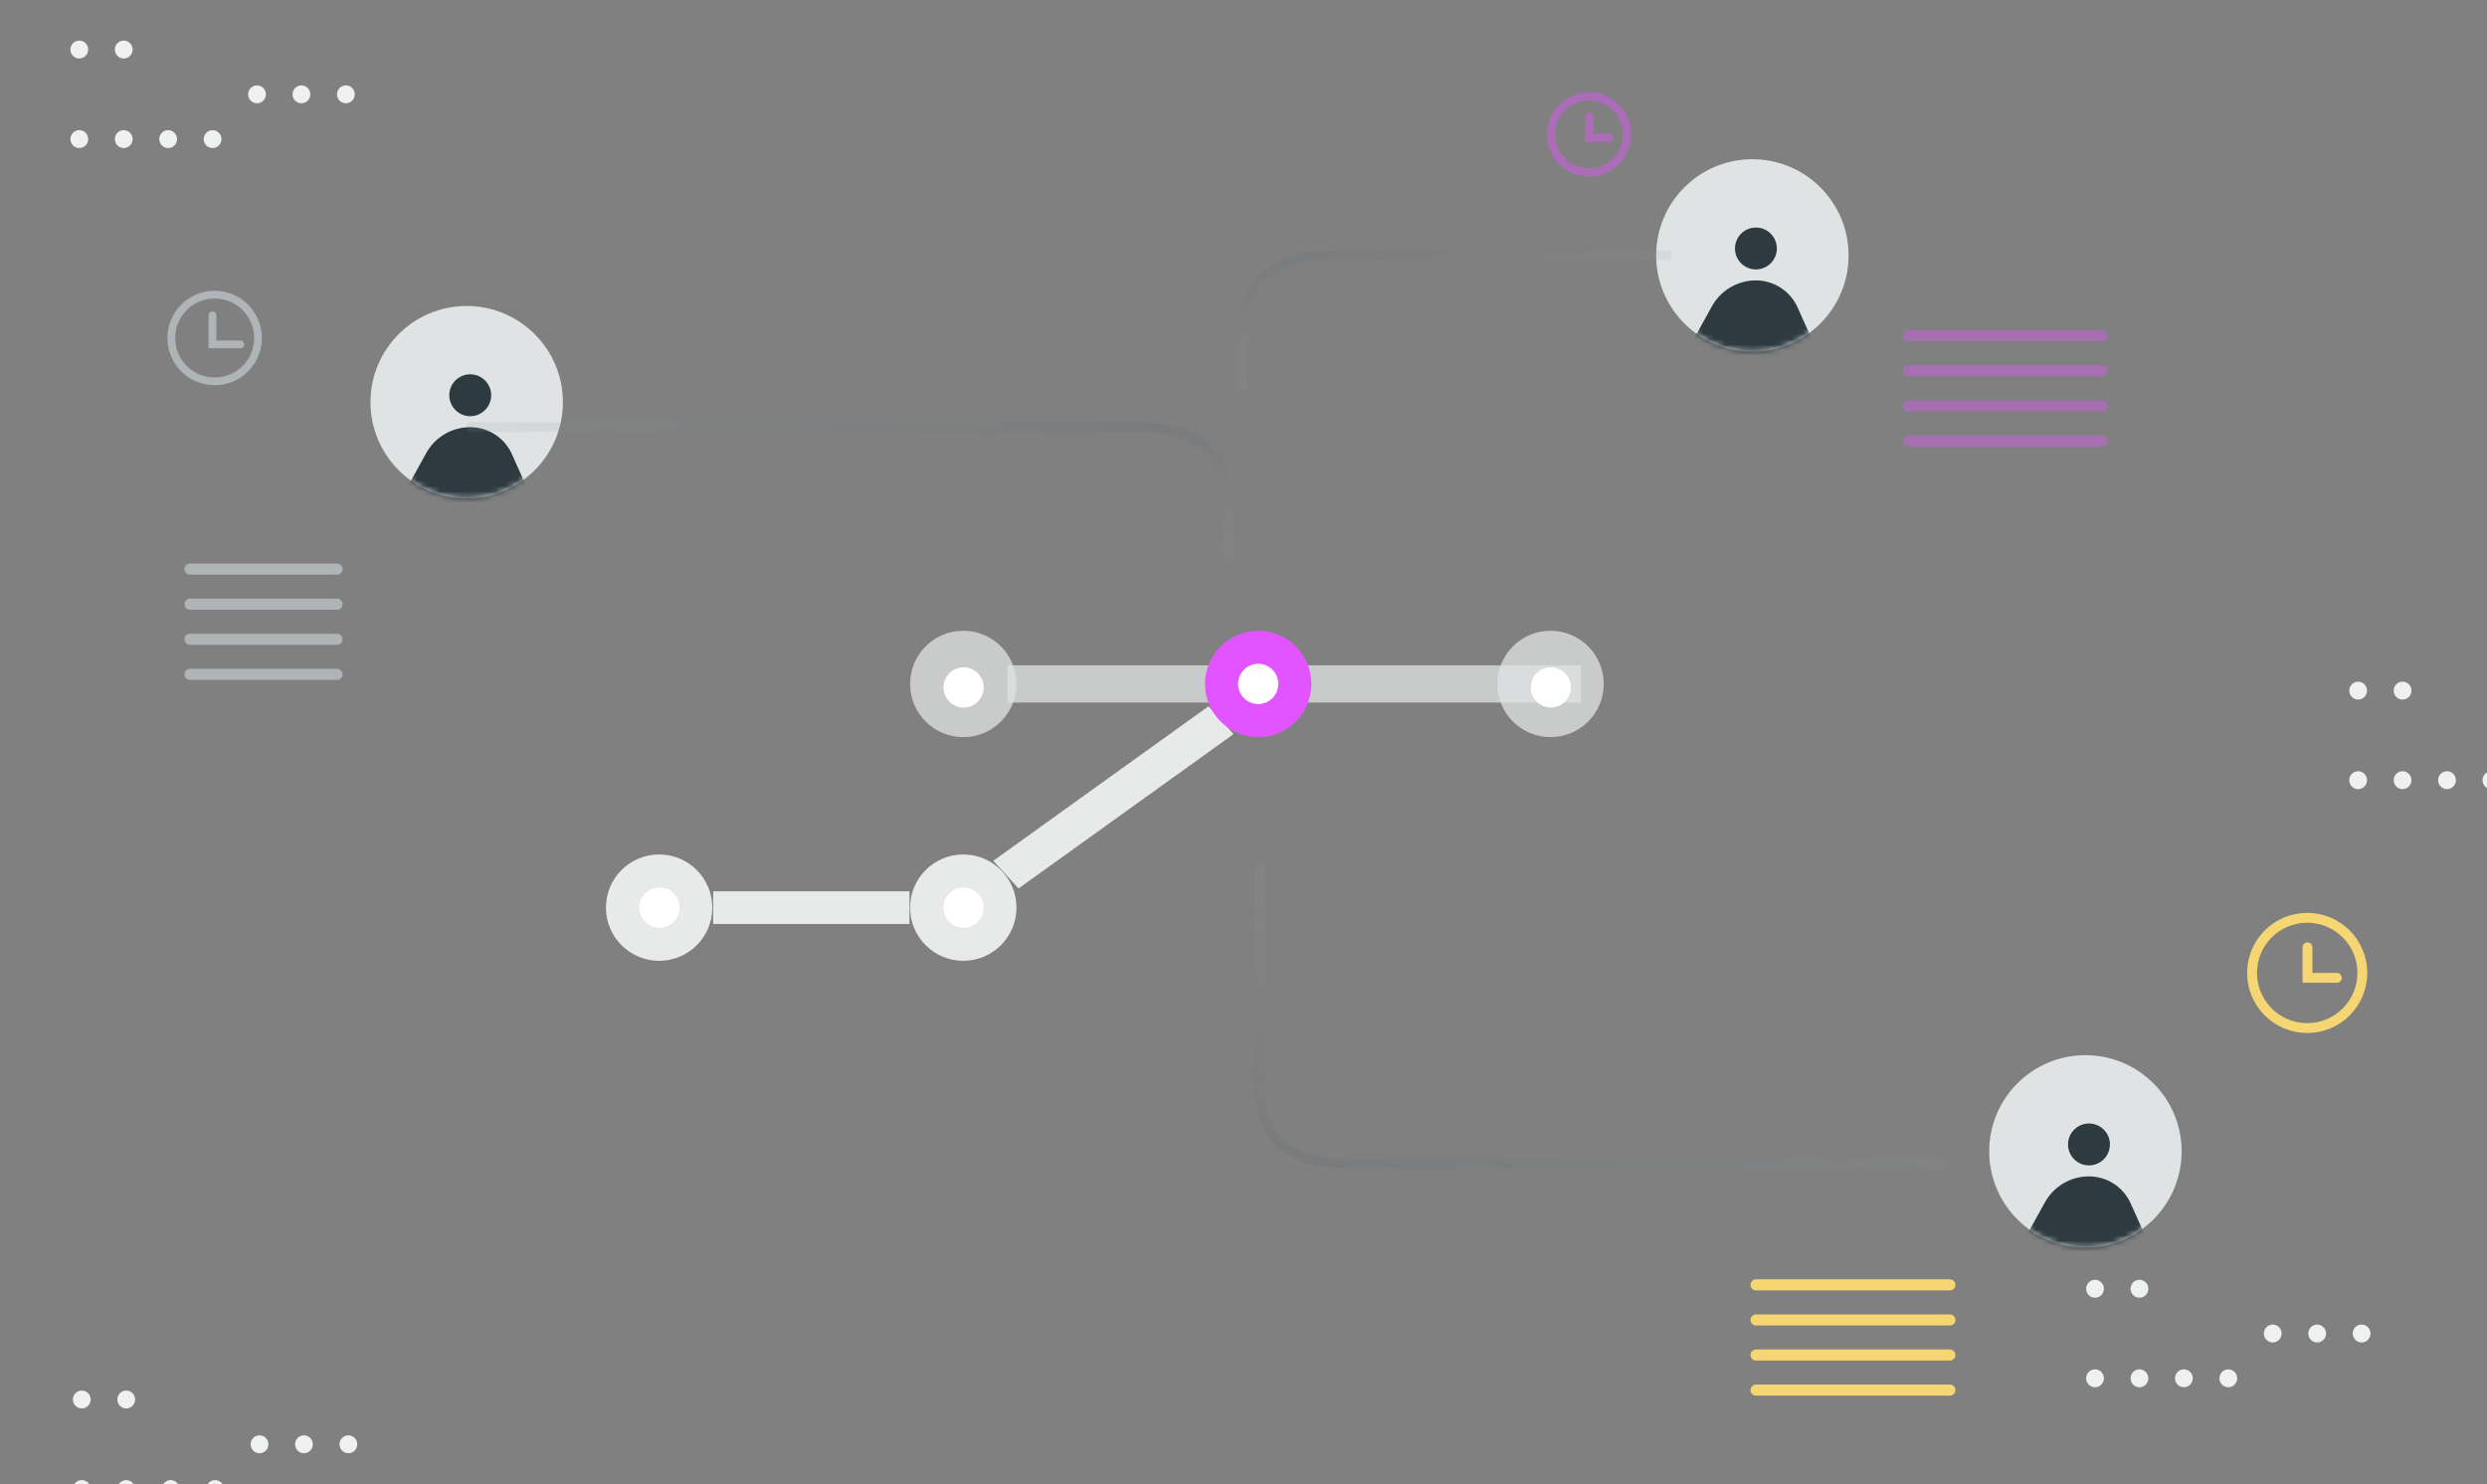 <?xml version="1.0" encoding="UTF-8"?>
<svg width="449px" height="268px" viewBox="0 0 449 268" version="1.1" xmlns="http://www.w3.org/2000/svg" xmlns:xlink="http://www.w3.org/1999/xlink">
    <rect x="0" y="0" width="449" height="268" fill="#808080" stroke="none"/>
    <!-- Generator: Sketch 52.3 (67297) - http://www.bohemiancoding.com/sketch -->
    <title>big-feature-audit-log</title>
    <desc>Created with Sketch.</desc>
    <defs>
        <circle id="path-1" cx="17.37" cy="17.37" r="17.37"></circle>
        <circle id="path-3" cx="17.37" cy="17.37" r="17.37"></circle>
        <circle id="path-5" cx="17.37" cy="17.37" r="17.37"></circle>
        <linearGradient x1="8.641%" y1="96.572%" x2="91.359%" y2="-3.428%" id="linearGradient-7">
            <stop stop-color="#C8C8C8" stop-opacity="0.129" offset="0%"></stop>
            <stop stop-color="#5D686D" offset="100%"></stop>
        </linearGradient>
    </defs>
    <g id="big-feature-audit-log" stroke="none" stroke-width="1" fill="none" fill-rule="evenodd">
        <g id="Group-10" transform="translate(30.495, 53.201)" stroke="#AFB4B6" stroke-linecap="round" stroke-width="1.4">
            <path d="M8.262,0.001 L8.262,0.001 C12.587,0.001 16.092,3.507 16.092,7.832 L16.092,7.832 C16.092,12.156 12.587,15.662 8.262,15.662 L8.262,15.662 C3.938,15.662 0.432,12.156 0.432,7.832 L0.432,7.832 C0.432,3.507 3.938,0.001 8.262,0.001 Z" id="Rectangle-16"></path>
            <polyline id="Path-33" points="7.865 3.743 7.865 8.983 12.905 8.983"></polyline>
        </g>
        <g id="Group-6" transform="translate(406.561, 165.265)" stroke="#F6D672" stroke-linecap="round" stroke-width="1.78">
            <g id="Group-8">
                <g id="Group-9">
                    <path d="M9.979,0.46 L9.979,0.46 C15.478,0.46 19.935,4.917 19.935,10.416 L19.935,10.416 C19.935,15.914 15.478,20.371 9.979,20.371 L9.979,20.371 C4.481,20.371 0.024,15.914 0.024,10.416 L0.024,10.416 C0.024,4.917 4.481,0.46 9.979,0.46 Z" id="Rectangle-16"></path>
                    <polyline id="Path-33" points="10.024 5.79 10.024 11.307 15.332 11.307"></polyline>
                </g>
            </g>
        </g>
        <g id="Group-7" opacity="0.442" transform="translate(279.517, 17.242)" stroke="#E254FF" stroke-linecap="round" stroke-width="1.5">
            <path d="M7.369,0.143 L7.369,0.143 C11.163,0.143 14.238,3.219 14.238,7.013 L14.238,7.013 C14.238,10.806 11.163,13.882 7.369,13.882 L7.369,13.882 C3.575,13.882 0.499,10.806 0.499,7.013 L0.499,7.013 C0.499,3.219 3.575,0.143 7.369,0.143 Z" id="Rectangle-16"></path>
            <polyline id="Path-33" points="7.4 3.821 7.4 7.628 11.062 7.628"></polyline>
        </g>
        <g id="person" transform="translate(359.13, 190.533)">
            <mask id="mask-2" fill="white">
                <use xlink:href="#path-1"></use>
            </mask>
            <use id="Oval" fill="#E0E3E3" opacity="0.763" xlink:href="#path-1"></use>
            <g id="Group-67" mask="url(#mask-2)" fill="#2D3B41">
                <g transform="translate(17.608, 23.757) scale(-1, 1) translate(-17.608, -23.757) translate(5.108, 11.757)">
                    <circle id="Oval-7" cx="12.098" cy="4.36" r="3.781"></circle>
                    <path d="M0.682,23.697 L4.568,15.012 C5.898,12.039 8.851,10.126 12.108,10.126 L12.108,10.126 C15.411,10.126 18.453,11.92 20.05,14.812 L24.96,23.697" id="Path-31"></path>
                </g>
            </g>
        </g>
        <g id="person" transform="translate(66.885, 55.251)">
            <mask id="mask-4" fill="white">
                <use xlink:href="#path-3"></use>
            </mask>
            <use id="Oval" fill="#E0E3E3" opacity="0.763" xlink:href="#path-3"></use>
            <g id="Group-67" mask="url(#mask-4)" fill="#2D3B41">
                <g transform="translate(17.608, 23.757) scale(-1, 1) translate(-17.608, -23.757) translate(5.108, 11.757)">
                    <circle id="Oval-7" cx="12.098" cy="4.36" r="3.781"></circle>
                    <path d="M0.682,23.697 L4.568,15.012 C5.898,12.039 8.851,10.126 12.108,10.126 L12.108,10.126 C15.411,10.126 18.453,11.92 20.05,14.812 L24.96,23.697" id="Path-31"></path>
                </g>
            </g>
        </g>
        <g id="person" transform="translate(299, 28.751)">
            <mask id="mask-6" fill="white">
                <use xlink:href="#path-5"></use>
            </mask>
            <use id="Oval" fill="#E0E3E3" opacity="0.763" xlink:href="#path-5"></use>
            <g id="Group-67" mask="url(#mask-6)" fill="#2D3B41">
                <g transform="translate(17.608, 23.757) scale(-1, 1) translate(-17.608, -23.757) translate(5.108, 11.757)">
                    <circle id="Oval-7" cx="12.098" cy="4.36" r="3.781"></circle>
                    <path d="M0.682,23.697 L4.568,15.012 C5.898,12.039 8.851,10.126 12.108,10.126 L12.108,10.126 C15.411,10.126 18.453,11.92 20.05,14.812 L24.96,23.697" id="Path-31"></path>
                </g>
            </g>
        </g>
        <path d="M84.385,77.122 C158.02,77.122 198.319,77.122 205.282,77.122 C215.727,77.122 221.712,81.362 221.712,91.298 C221.712,97.922 221.712,101.203 221.712,101.14" id="Path-34" stroke="url(#linearGradient-7)" stroke-width="1.753" opacity="0.22"></path>
        <path d="M224.385,46.122 C258.02,46.122 278.319,46.122 285.282,46.122 C295.727,46.122 301.712,50.362 301.712,60.298 C301.712,66.922 301.712,70.203 301.712,70.14" id="Path-34" stroke="url(#linearGradient-7)" stroke-width="1.753" opacity="0.22" transform="translate(263.049, 58.132) scale(-1, 1) translate(-263.049, -58.132) "></path>
        <path d="M227.385,156.123 C292.353,156.123 328.319,156.123 335.282,156.123 C345.727,156.123 351.712,160.362 351.712,170.299 C351.712,176.923 351.712,190.204 351.712,210.141" id="Path-34" stroke="url(#linearGradient-7)" stroke-width="1.753" opacity="0.22" transform="translate(289.549, 183.132) scale(-1, -1) translate(-289.549, -183.132) "></path>
        <g id="Group" transform="translate(199.5, 144) scale(-1, 1) rotate(90) translate(-199.5, -144) translate(168.5, 53.5)">
            <polygon id="Rectangle-2" fill="#E0E3E3" opacity="0.763" points="13.859 72.862 13.859 176.467 7.137 176.467 7.137 72.862"></polygon>
            <polygon id="Rectangle-2" fill="#E8EAEA" transform="translate(30.996, 92.015) rotate(126) translate(-30.996, -92.015) " points="7.482 88.789 55.269 88.521 54.567 95.246 6.722 95.51"></polygon>
            <circle id="Oval-3" fill="#E0E3E3" opacity="0.763" cx="10.498" cy="170.932" r="9.602"></circle>
            <circle id="Oval-3" fill="#FFFFFF" cx="11.131" cy="170.985" r="3.631"></circle>
            <path d="M0.896,64.91 C0.896,59.607 5.195,55.309 10.498,55.309 C15.801,55.309 20.1,59.607 20.1,64.91 C20.1,70.213 15.801,74.512 10.498,74.512 C5.195,74.512 0.896,70.213 0.896,64.91 Z" id="Oval-3" fill="#E0E3E3" opacity="0.763"></path>
            <path d="M7.5,64.963 C7.5,62.958 9.126,61.332 11.131,61.332 C13.137,61.332 14.762,62.958 14.762,64.963 C14.762,66.968 13.137,68.594 11.131,68.594 C9.126,68.594 7.5,66.968 7.5,64.963 Z" id="Oval-3" fill="#FFFFFF"></path>
            <g id="Group-2" transform="translate(41.233, 0)">
                <polygon id="Rectangle-2" fill="#E8EAEA" transform="translate(9.657, 37.477) rotate(90) translate(-9.657, -37.477) " points="-8.066 34.53 27.38 34.53 27.38 40.424 -8.066 40.424"></polygon>
                <path d="M9.657,19.6 C14.96,19.6 19.259,15.301 19.259,9.999 C19.259,4.696 14.96,0.397 9.657,0.397 C4.354,0.397 0.055,4.696 0.055,9.999 C0.055,15.301 4.354,19.6 9.657,19.6 Z" id="Oval-3" fill="#E8EAEA" transform="translate(9.657, 9.999) rotate(90) translate(-9.657, -9.999) "></path>
                <path d="M9.657,13.682 C11.662,13.682 13.288,12.057 13.288,10.051 C13.288,8.046 11.662,6.42 9.657,6.42 C7.652,6.42 6.026,8.046 6.026,10.051 C6.026,12.057 7.652,13.682 9.657,13.682 Z" id="Oval-3" fill="#FFFFFF" transform="translate(9.657, 10.051) rotate(90) translate(-9.657, -10.051) "></path>
                <path d="M9.657,74.512 C14.96,74.512 19.259,70.213 19.259,64.91 C19.259,59.607 14.96,55.309 9.657,55.309 C4.354,55.309 0.055,59.607 0.055,64.91 C0.055,70.213 4.354,74.512 9.657,74.512 Z" id="Oval-3" fill="#E8EAEA" transform="translate(9.657, 64.91) rotate(90) translate(-9.657, -64.91) "></path>
                <path d="M9.657,68.594 C11.662,68.594 13.288,66.968 13.288,64.963 C13.288,62.958 11.662,61.332 9.657,61.332 C7.652,61.332 6.026,62.958 6.026,64.963 C6.026,66.968 7.652,68.594 9.657,68.594 Z" id="Oval-3" fill="#FFFFFF" transform="translate(9.657, 64.963) rotate(90) translate(-9.657, -64.963) "></path>
            </g>
            <circle id="Oval-3" fill="#E254FF" transform="translate(10.498, 118.15) rotate(90) translate(-10.498, -118.15) " cx="10.498" cy="118.15" r="9.602"></circle>
            <circle id="Oval-3" fill="#FFFFFF" transform="translate(10.498, 118.15) rotate(90) translate(-10.498, -118.15) " cx="10.498" cy="118.15" r="3.634"></circle>
        </g>
        <g id="Group-3" opacity="0.385" transform="translate(344, 59)" stroke="#E254FF" stroke-linecap="round" stroke-width="2">
            <path d="M0.533,1.626 L35.533,1.626" id="Path-48"></path>
            <path d="M0.533,7.96 L35.533,7.96" id="Path-48"></path>
            <path d="M0.533,14.293 L35.533,14.293" id="Path-48"></path>
            <path d="M0.533,20.626 L35.533,20.626" id="Path-48"></path>
        </g>
        <g id="Group-4" transform="translate(317, 231)" stroke="#F6D672" stroke-linecap="round" stroke-width="2">
            <path d="M0.033,1.007 L35.033,1.007" id="Path-48"></path>
            <path d="M0.033,7.341 L35.033,7.341" id="Path-48"></path>
            <path d="M0.033,13.674 L35.033,13.674" id="Path-48"></path>
            <path d="M0.033,20.007 L35.033,20.007" id="Path-48"></path>
        </g>
        <g id="Group-5" transform="translate(34, 101)" stroke="#AFB4B6" stroke-linecap="round" stroke-width="2">
            <path d="M0.309,1.767 L26.847,1.767" id="Path-48"></path>
            <path d="M0.309,8.101 L26.847,8.101" id="Path-48"></path>
            <path d="M0.309,14.434 L26.847,14.434" id="Path-48"></path>
            <path d="M0.309,20.767 L26.847,20.767" id="Path-48"></path>
        </g>
        <g id="Group" transform="translate(12.712, 7.242)" fill="#EFF0F0">
            <ellipse id="Oval-16" cx="1.604" cy="17.876" rx="1.604" ry="1.617"></ellipse>
            <ellipse id="Oval-16" cx="9.626" cy="17.876" rx="1.604" ry="1.617"></ellipse>
            <ellipse id="Oval-16" cx="17.647" cy="17.876" rx="1.604" ry="1.617"></ellipse>
            <ellipse id="Oval-16" cx="25.668" cy="17.876" rx="1.604" ry="1.617"></ellipse>
            <ellipse id="Oval-16" cx="33.69" cy="9.79" rx="1.604" ry="1.617"></ellipse>
            <ellipse id="Oval-16" cx="41.711" cy="9.79" rx="1.604" ry="1.617"></ellipse>
            <ellipse id="Oval-16" cx="49.733" cy="9.79" rx="1.604" ry="1.617"></ellipse>
            <ellipse id="Oval-16" cx="1.604" cy="1.704" rx="1.604" ry="1.617"></ellipse>
            <ellipse id="Oval-16" cx="9.626" cy="1.704" rx="1.604" ry="1.617"></ellipse>
        </g>
        <g id="Group" transform="translate(376.63, 231)" fill="#EFF0F0">
            <ellipse id="Oval-16" cx="1.604" cy="17.876" rx="1.604" ry="1.617"></ellipse>
            <ellipse id="Oval-16" cx="9.626" cy="17.876" rx="1.604" ry="1.617"></ellipse>
            <ellipse id="Oval-16" cx="17.647" cy="17.876" rx="1.604" ry="1.617"></ellipse>
            <ellipse id="Oval-16" cx="25.668" cy="17.876" rx="1.604" ry="1.617"></ellipse>
            <ellipse id="Oval-16" cx="33.69" cy="9.79" rx="1.604" ry="1.617"></ellipse>
            <ellipse id="Oval-16" cx="41.711" cy="9.79" rx="1.604" ry="1.617"></ellipse>
            <ellipse id="Oval-16" cx="49.733" cy="9.79" rx="1.604" ry="1.617"></ellipse>
            <ellipse id="Oval-16" cx="1.604" cy="1.704" rx="1.604" ry="1.617"></ellipse>
            <ellipse id="Oval-16" cx="9.626" cy="1.704" rx="1.604" ry="1.617"></ellipse>
        </g>
        <g id="Group" transform="translate(13.162, 251)" fill="#EFF0F0">
            <ellipse id="Oval-16" cx="1.604" cy="17.876" rx="1.604" ry="1.617"></ellipse>
            <ellipse id="Oval-16" cx="9.626" cy="17.876" rx="1.604" ry="1.617"></ellipse>
            <ellipse id="Oval-16" cx="17.647" cy="17.876" rx="1.604" ry="1.617"></ellipse>
            <ellipse id="Oval-16" cx="25.668" cy="17.876" rx="1.604" ry="1.617"></ellipse>
            <ellipse id="Oval-16" cx="33.69" cy="9.79" rx="1.604" ry="1.617"></ellipse>
            <ellipse id="Oval-16" cx="41.711" cy="9.79" rx="1.604" ry="1.617"></ellipse>
            <ellipse id="Oval-16" cx="49.733" cy="9.79" rx="1.604" ry="1.617"></ellipse>
            <ellipse id="Oval-16" cx="1.604" cy="1.704" rx="1.604" ry="1.617"></ellipse>
            <ellipse id="Oval-16" cx="9.626" cy="1.704" rx="1.604" ry="1.617"></ellipse>
        </g>
        <g id="Group" transform="translate(424.13, 123)" fill="#EFF0F0">
            <ellipse id="Oval-16" cx="1.604" cy="17.876" rx="1.604" ry="1.617"></ellipse>
            <ellipse id="Oval-16" cx="9.626" cy="17.876" rx="1.604" ry="1.617"></ellipse>
            <ellipse id="Oval-16" cx="17.647" cy="17.876" rx="1.604" ry="1.617"></ellipse>
            <ellipse id="Oval-16" cx="25.668" cy="17.876" rx="1.604" ry="1.617"></ellipse>
            <ellipse id="Oval-16" cx="1.604" cy="1.704" rx="1.604" ry="1.617"></ellipse>
            <ellipse id="Oval-16" cx="9.626" cy="1.704" rx="1.604" ry="1.617"></ellipse>
        </g>
    </g>
</svg>